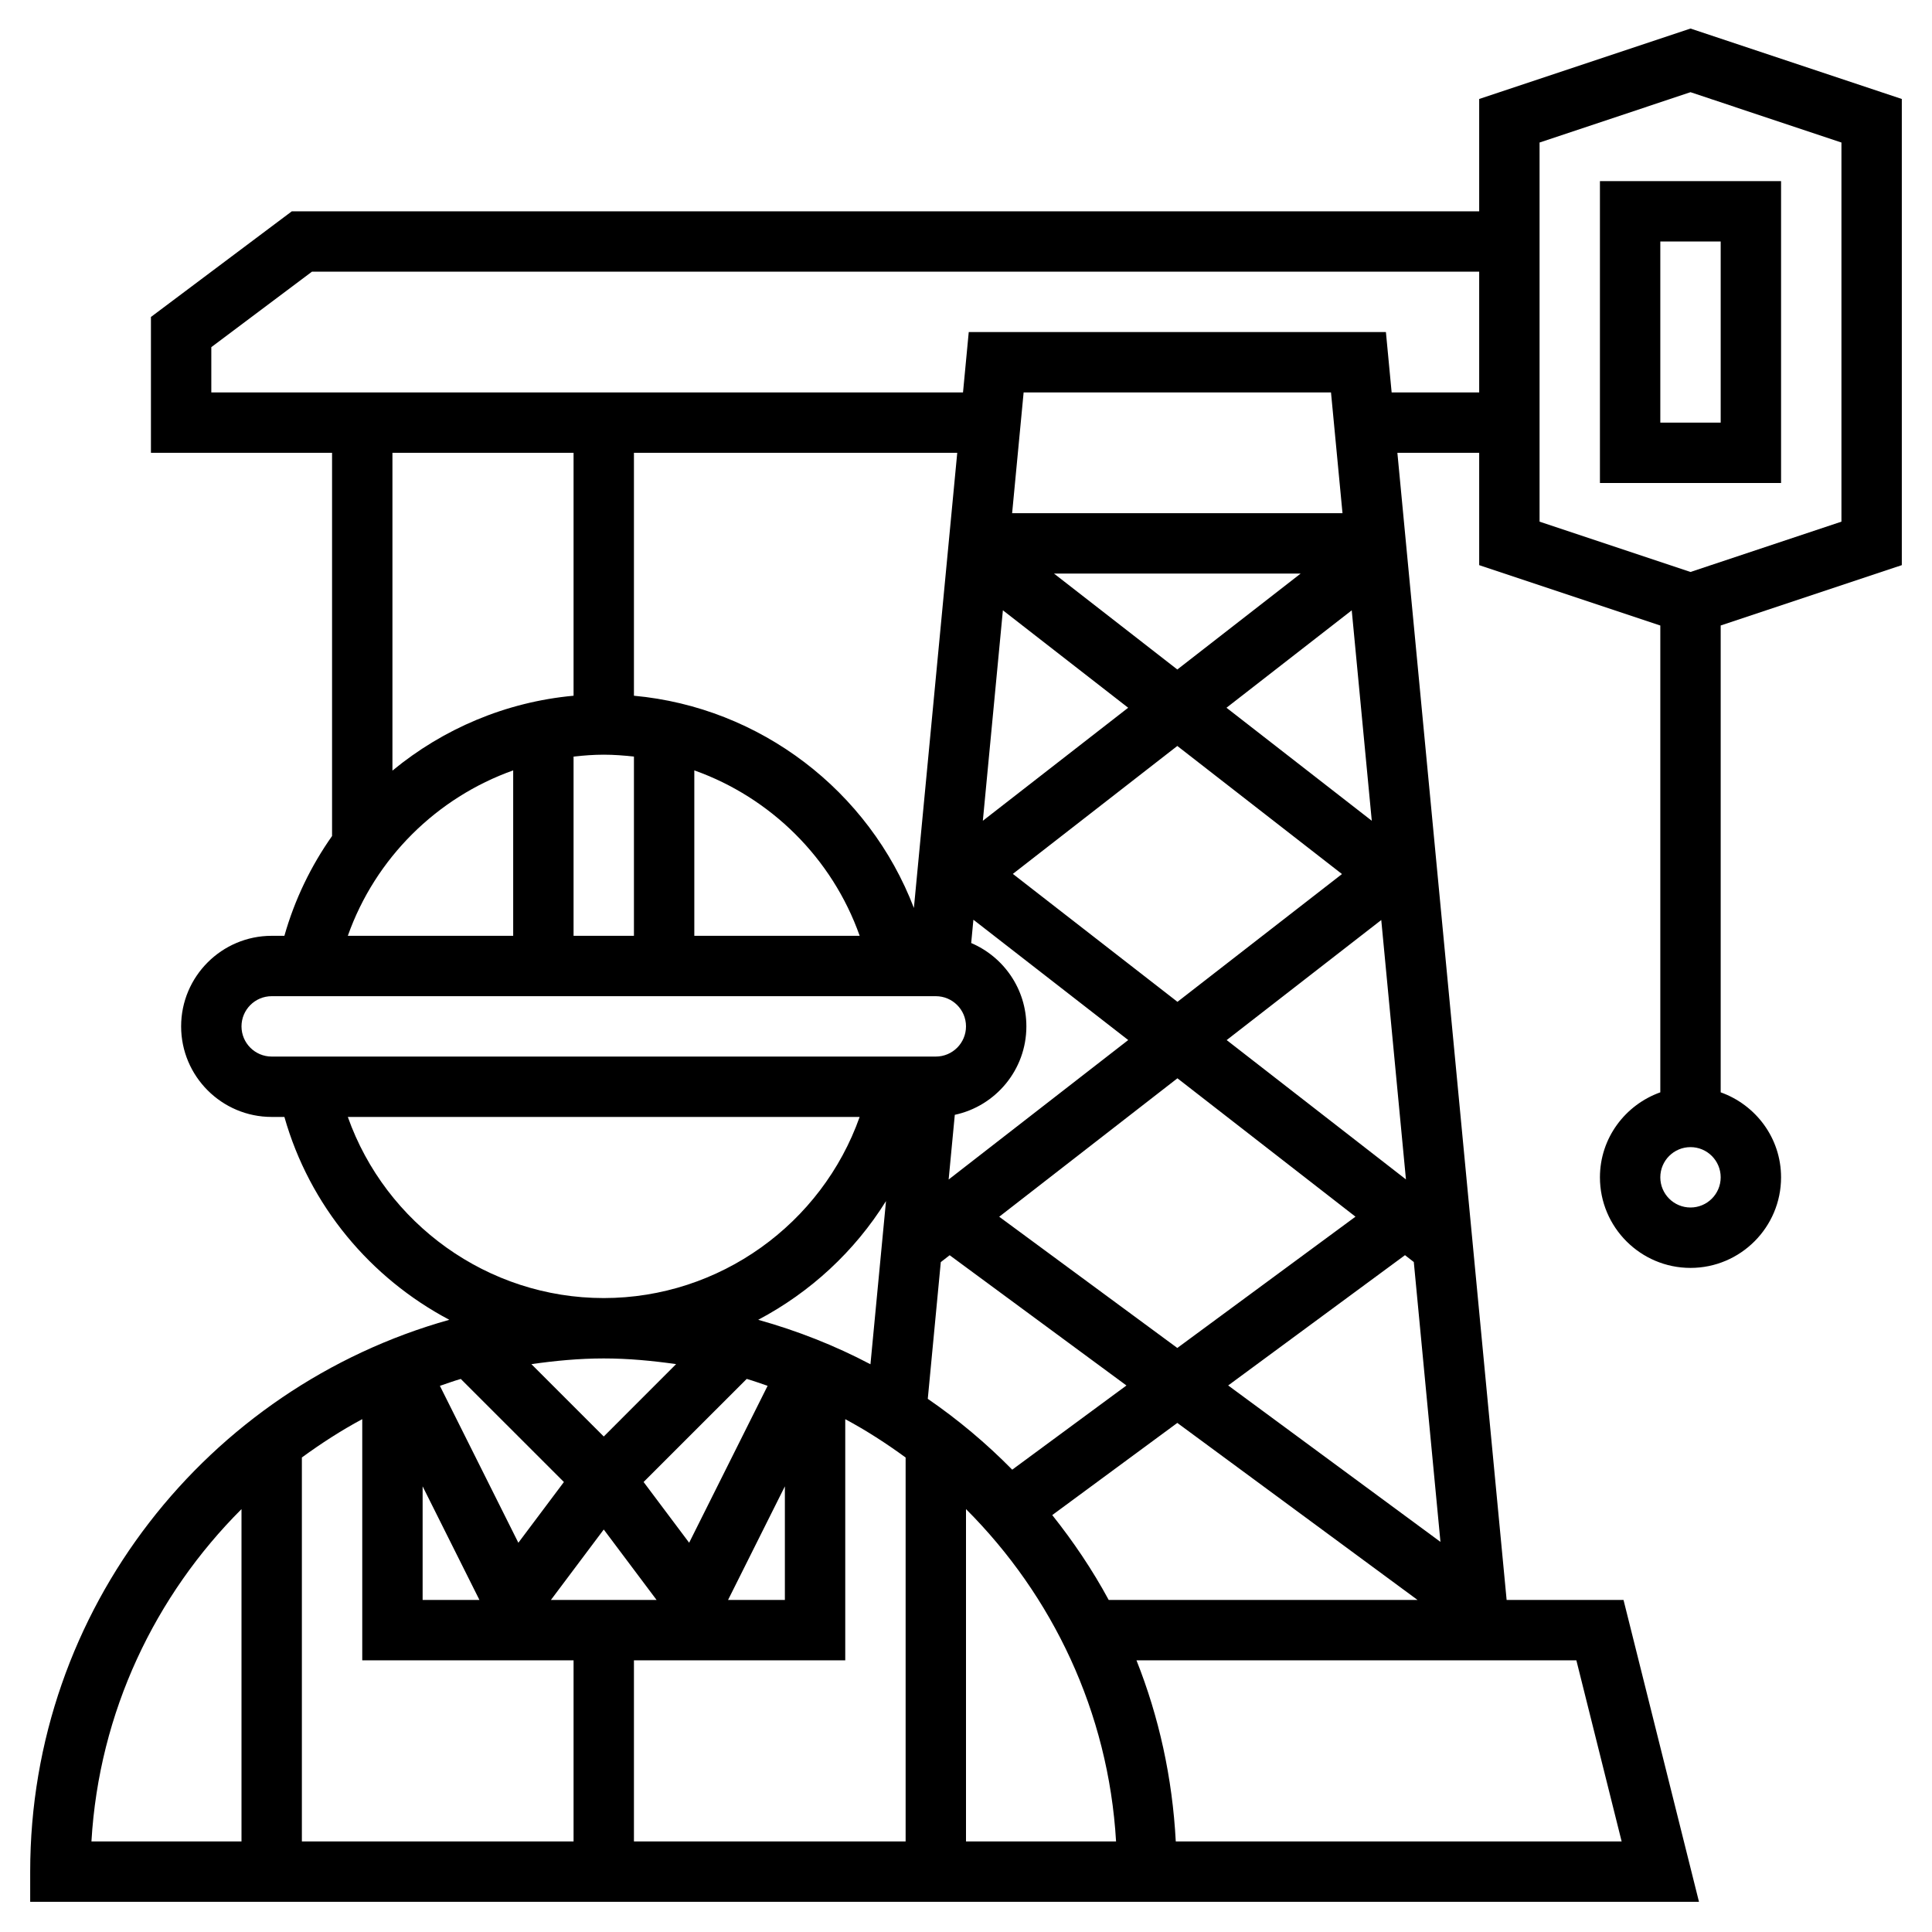 <svg id="Layer_5" enable-background="new 0 0 64 64" height="512" viewBox="0 0 64 64" width="512" xmlns="http://www.w3.org/2000/svg"><path d="m63 18.721v-15.442l-7-2.333-7 2.333v3.721h-39.333l-4.667 3.5v4.5h6v12.694c-.698.99-1.238 2.102-1.579 3.306h-.421c-1.654 0-3 1.346-3 3s1.346 3 3 3h.421c.834 2.942 2.852 5.34 5.463 6.72-7.996 2.242-13.884 9.578-13.884 18.28v1h18 2 16.017 1.983 17.281l-2.5-10h-3.872l-3.619-38h2.71v3.721l6 2v15.464c-1.161.414-2 1.514-2 2.816 0 1.654 1.346 3 3 3s3-1.346 3-3c0-1.302-.839-2.402-2-2.816v-15.465zm-44-3.721v8.047c-2.246.206-4.325 1.098-6 2.481v-10.528zm15.857 35.189 4.143-3.053 7.958 5.864h-10.231c-.538-.996-1.17-1.931-1.87-2.811zm-16.607 2.811 1.75-2.333 1.75 2.333zm1.75-8c.816 0 1.612.077 2.397.188l-2.397 2.398-2.397-2.397c.785-.112 1.581-.189 2.397-.189zm4.736.678c.235.068.462.151.692.229l-2.599 5.198-1.509-2.012zm-6.056 3.416-1.509 2.012-2.599-5.198c.23-.078.458-.161.692-.229zm-4.68.143 1.882 3.763h-1.882zm12 0v3.763h-1.882zm-.883-5.517c1.726-.912 3.195-2.266 4.233-3.933l-.515 5.406c-1.172-.618-2.418-1.109-3.718-1.473zm-6.117-18.657c.33-.037.662-.063 1-.063s.67.026 1 .063v5.937h-2zm4 .457c2.527.899 4.566 2.904 5.478 5.48h-5.478zm10.222-5.303 4.15 3.228-4.814 3.744zm1.693-1.217h8.171l-4.086 3.178zm4.085 5.711 5.455 4.243-5.45 4.233-5.453-4.238zm-6.828 6.528.073-.772 5.129 3.986-5.949 4.62.204-2.143c1.353-.289 2.371-1.492 2.371-2.93 0-1.239-.755-2.304-1.828-2.761zm6.832 4.481 5.898 4.584-5.902 4.349-5.9-4.347zm-8.27 10.618.431-4.529.294-.228 5.856 4.315-3.784 2.789c-.854-.869-1.791-1.655-2.797-2.347zm9.951-.443 5.857-4.316.292.227.883 9.271zm-.05-11.441 5.121-3.977.818 8.593zm-.006-11.009 4.149-3.227.664 6.971zm-7.101-6.445.381-4h10.182l.381 4zm-3.254 13.078c-1.485-3.882-5.09-6.648-9.274-7.031v-8.047h10.71zm-13.274-4.558v5.48h-5.478c.912-2.576 2.951-4.581 5.478-5.48zm-9 8.48c0-.552.448-1 1-1h8 6 8c.552 0 1 .448 1 1s-.448 1-1 1h-22c-.552 0-1-.448-1-1zm3.522 3h16.955c-1.253 3.538-4.637 6-8.478 6s-7.224-2.462-8.477-6zm-3.522 12.991v11.009h-4.971c.251-4.292 2.111-8.151 4.971-11.009zm2 11.009v-12.719c.637-.465 1.301-.895 2-1.27v7.989h7v6zm11-6h7v-7.988c.699.375 1.363.804 2 1.27v12.718h-9zm11 6v-11.009c2.86 2.858 4.72 6.717 4.971 11.009zm21.719 0h-14.77c-.111-2.109-.557-4.127-1.302-6h14.572zm-7.619-48-.19-2h-13.819l-.19 2h-24.901v-1.5l3.333-2.5h38.667v4zm4.9-8.279 5-1.667 5 1.667v12.559l-5 1.667-5-1.667zm5 35.279c-.552 0-1-.448-1-1s.448-1 1-1 1 .448 1 1-.448 1-1 1z"/><path d="m59 6h-6v10h6zm-2 8h-2v-6h2z"/></svg>